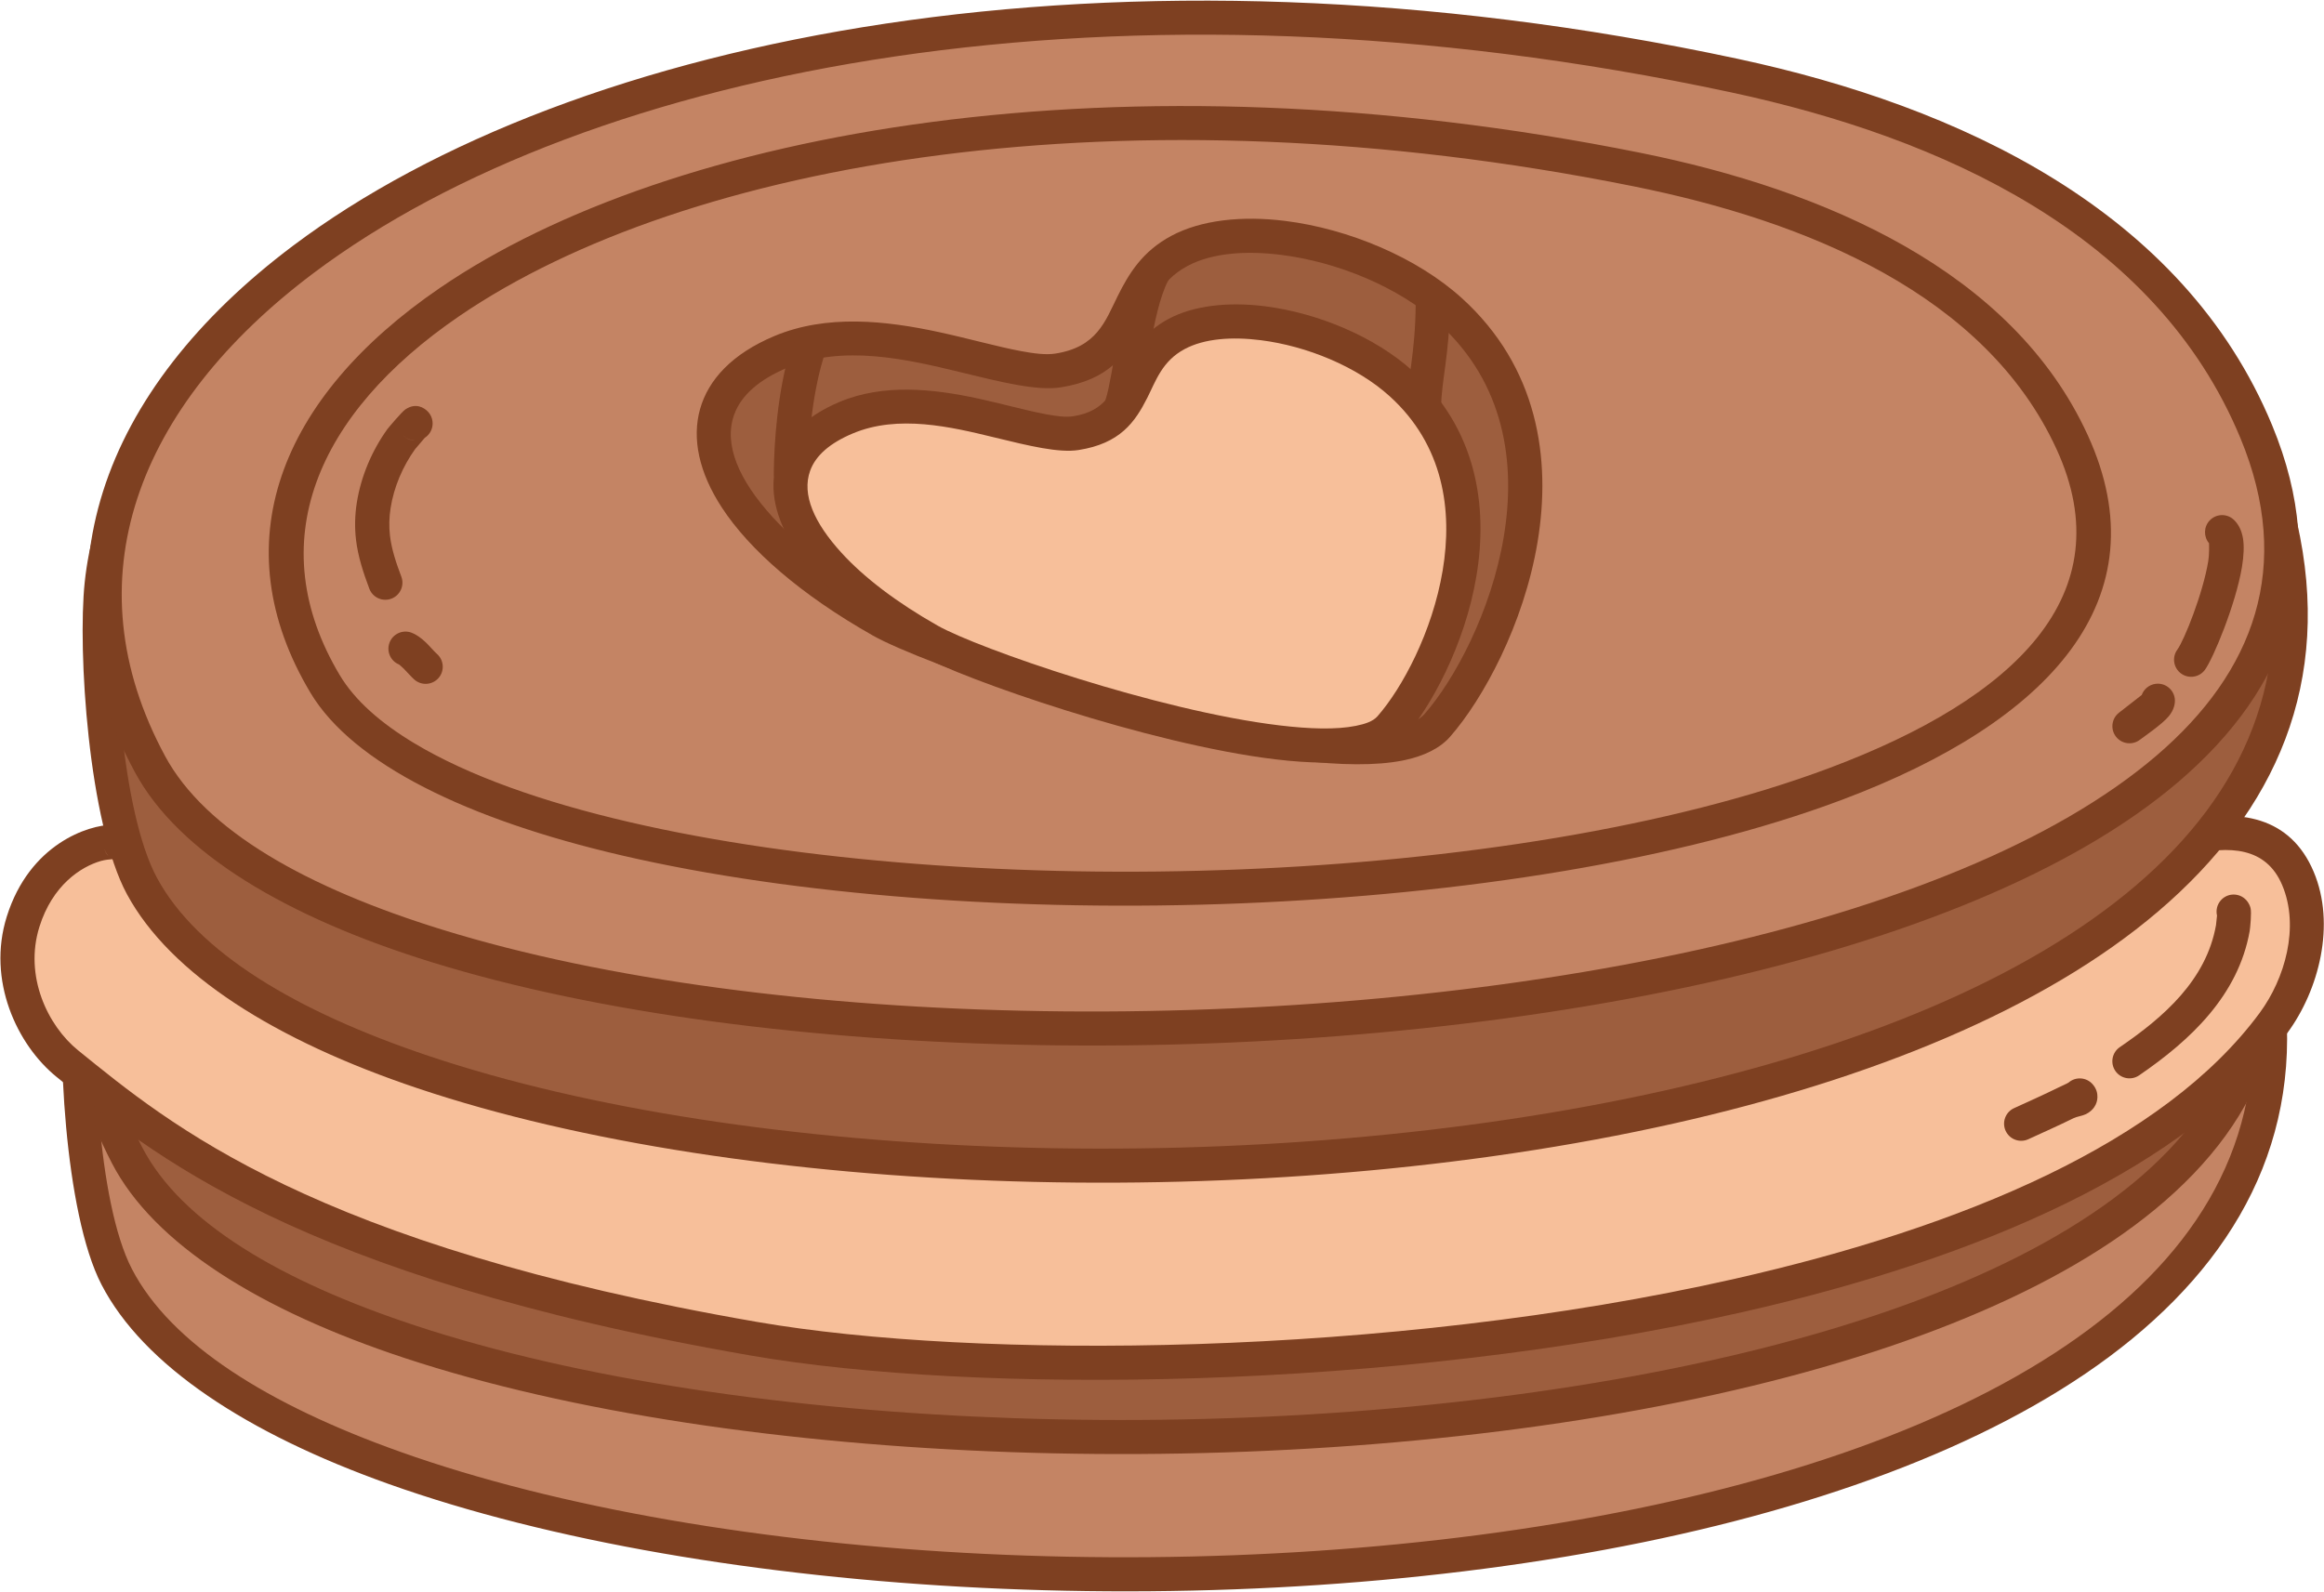 <?xml version="1.0" encoding="UTF-8" standalone="no"?><!DOCTYPE svg PUBLIC "-//W3C//DTD SVG 1.1//EN" "http://www.w3.org/Graphics/SVG/1.1/DTD/svg11.dtd"><svg width="100%" height="100%" viewBox="0 0 2265 1552" version="1.1" xmlns="http://www.w3.org/2000/svg" xmlns:xlink="http://www.w3.org/1999/xlink" xml:space="preserve" xmlns:serif="http://www.serif.com/" style="fill-rule:evenodd;clip-rule:evenodd;stroke-linejoin:round;stroke-miterlimit:2;"><g id="Cookie"><path d="M1669.68,601.444c-850.79,-198.565 -1544.48,-17.973 -1589.85,348.158c-7.967,64.296 -1.183,227.341 33.89,295.072c218.704,422.349 2246.3,436.144 2090.03,-313.232c-45.115,-216.349 -324.66,-281.124 -534.072,-329.998Z" style="fill:#c48464;"/><path d="M1673.47,585.213c-514.449,-120.066 -971.897,-101.978 -1265.42,10.926c-201.131,77.365 -325.958,199.713 -344.755,351.413c-8.23,66.428 -0.605,234.809 35.631,304.786c40.822,78.833 141.622,145.09 279.846,194.326c313.321,111.604 820.361,139.477 1223.14,56.729c193.396,-39.732 362.794,-105.09 476.064,-198.193c116.501,-95.758 174.745,-220.582 142.094,-377.16c-19.002,-91.123 -77.086,-157.021 -154.554,-206.214c-111.858,-71.032 -264.69,-106.889 -392.046,-136.613l-0,0Zm-7.576,32.461c103.581,24.175 224.55,52.144 325.16,100.961c96.841,46.988 174.905,113.205 196.385,216.209c29.855,143.173 -24.102,257.045 -130.629,344.605c-109.756,90.214 -274.21,152.793 -461.606,191.292c-396.883,81.537 -896.517,54.492 -1205.25,-55.478c-128.372,-45.726 -223.518,-105.038 -261.431,-178.253c-33.91,-65.485 -39.853,-223.195 -32.15,-285.359c17.496,-141.207 136.423,-252.387 323.64,-324.4c288.991,-111.161 739.381,-127.788 1245.88,-9.577l0.001,0Z" style="fill:#7e4021;"/><path d="M1679.8,482.995c-1000.2,-233.434 -1790.75,189.809 -1555.96,643.231c218.704,422.349 2320.34,380.817 2058.25,-286.777c-80.763,-205.717 -292.876,-307.579 -502.288,-356.454Z" style="fill:#9d5e3e;"/><path d="M1683.59,466.765c-605.996,-141.433 -1135.65,-42.926 -1411.3,156.431c-189.663,137.166 -261.121,321.677 -163.242,510.694c40.853,78.894 144.164,143.481 285.938,190.199c320.973,105.768 840.613,124.167 1242.13,42.676c192.999,-39.171 358.774,-101.613 463.165,-187.733c108.625,-89.615 152.765,-204.46 97.326,-345.674c-82.787,-210.872 -299.355,-316.494 -514.014,-366.593l-0,-0Zm-7.576,32.461c204.166,47.65 411.822,145.75 490.562,346.314c49.398,125.824 9.277,227.931 -87.511,307.779c-101.022,83.342 -261.811,142.872 -448.582,180.779c-395.998,80.371 -908.509,62.646 -1225.07,-41.668c-131.457,-43.318 -228.89,-100.715 -266.77,-173.868c-89.959,-173.723 -21.141,-342.289 153.176,-468.356c270.31,-195.49 789.953,-289.669 1384.19,-150.98l0,-0Z" style="fill:#7e4021;"/><path d="M118.042,823.354c-2.165,-8.187 -71.729,-0.938 -95.565,75.262c-17.166,54.873 8.824,110.533 43.283,138.379c89.646,72.443 230.205,192.076 669.132,268.096c357.328,61.887 1243.01,14.897 1480.9,-307.874c27.697,-37.578 43.278,-94.824 23.778,-140.934c-47.947,-113.375 -242.324,23.848 -309.247,49.311c-64.991,24.727 -132.986,44.289 -201.068,58.265c-180.013,36.951 -372.421,42.151 -555.614,42.621c-280.795,0.721 -786.678,-87.655 -1055.6,-183.126Z" style="fill:#f7bf9a;"/><path d="M127.263,808.936c-0.47,-0.35 -0.967,-0.69 -1.492,-1.018c-3.075,-1.918 -8.615,-3.902 -16.297,-3.862c-22.981,0.12 -80.636,18.4 -102.904,89.584c-19.384,61.967 9.801,124.873 48.714,156.318c90.688,73.285 232.74,194.652 676.764,271.555c215.855,37.385 623.217,35.426 966.299,-42.41c231.666,-52.559 433.828,-140.338 530.864,-271.998c30.889,-41.91 47.459,-105.889 25.711,-157.314c-22.688,-53.649 -72.151,-62.45 -129.536,-48.667c-73.469,17.645 -160.444,73.466 -200.987,88.892c-64.159,24.411 -131.284,43.72 -198.494,57.517c-178.939,36.731 -370.205,41.814 -552.305,42.281c-278.038,0.713 -777.942,-86.41 -1046.34,-180.878Zm-17.931,28.619c0.977,0.609 2.028,1.113 3.134,1.506c270.354,95.978 778.93,184.81 1061.22,184.086c184.286,-0.473 377.835,-5.79 558.922,-42.962c68.954,-14.154 137.821,-33.97 203.644,-59.014c39.763,-15.129 124.863,-70.33 196.918,-87.636c39.658,-9.525 75.372,-7.837 91.052,29.24c17.252,40.796 2.661,91.306 -21.844,124.554c-93.275,126.557 -288.718,208.744 -511.406,259.266c-338.448,76.785 -740.297,78.953 -953.236,42.073c-433.83,-75.137 -572.895,-193.034 -661.501,-264.636c-30.004,-24.246 -52.798,-72.66 -37.852,-120.44c12.733,-40.703 40.407,-58.622 59.932,-64.263c3.881,-1.122 8.571,-1.595 11.017,-1.774Zm-3.619,-2.99c-2.237,-2.113 -3.215,-4.8 -3.783,-6.95c0.694,2.627 2.007,5 3.783,6.95Z" style="fill:#7e4021;"/><path d="M1682.35,192.288c-854.276,-182.99 -1544.55,10.245 -1583.22,377.143c-6.791,64.431 2.971,227.325 39.275,294.405c226.384,418.283 2253.89,395.035 2083.96,-351.362c-49.06,-215.489 -329.742,-275.146 -540.012,-320.186Z" style="fill:#9d5e3e;"/><path d="M1685.84,175.991c-516.556,-110.649 -973.597,-84.207 -1265.01,34.041c-199.683,81.026 -322.255,205.634 -338.277,357.652c-7.016,66.568 3.684,234.781 41.193,304.085c42.255,78.073 144.249,142.478 283.35,189.18c315.307,105.863 822.771,124.468 1223.97,34.375c192.639,-43.258 360.814,-111.7 472.365,-206.857c114.732,-97.87 170.686,-223.737 135.179,-379.693c-20.663,-90.76 -79.941,-155.586 -158.295,-203.355c-113.137,-68.977 -266.599,-102.036 -394.476,-129.428l-0.001,-0Zm-6.981,32.594c104.005,22.278 225.465,48.033 326.95,95.003c97.683,45.211 176.944,109.991 200.302,212.586c32.466,142.603 -19.402,257.442 -124.311,346.933c-108.09,92.205 -271.374,157.777 -458.035,199.694c-395.328,88.773 -895.372,70.86 -1206.06,-33.452c-129.187,-43.373 -225.4,-100.937 -264.644,-173.446c-35.101,-64.855 -43.924,-222.43 -37.358,-284.725c14.914,-141.503 131.789,-254.837 317.66,-330.259c286.912,-116.421 736.923,-141.273 1245.5,-32.334l-0,-0Z" style="fill:#7e4021;"/><path d="M1690.31,73.674c-1004.3,-215.124 -1786.99,222.491 -1543.95,671.548c226.384,418.283 2326.91,338.364 2052.66,-324.33c-84.507,-204.207 -298.446,-302.177 -508.715,-347.218Z" style="fill:#c48464;"/><path d="M1693.8,57.377c-608.478,-130.338 -1136.24,-22.172 -1408.21,182.187c-187.126,140.608 -255.201,326.394 -153.886,513.591c42.288,78.135 146.761,140.824 289.365,184.944c322.852,99.886 842.741,108.79 1242.7,19.977c192.251,-42.69 356.858,-108.15 459.658,-196.163c106.97,-91.584 149.005,-207.217 90.995,-347.394c-86.625,-209.324 -305.086,-310.973 -520.624,-357.142l-0.001,0Zm-6.981,32.594c205.002,43.913 414.416,138.202 496.806,337.294c51.688,124.901 13.439,227.724 -81.874,309.327c-99.482,85.173 -259.157,147.631 -445.204,188.943c-394.464,87.592 -907.213,79.233 -1225.63,-19.281c-132.226,-40.909 -230.691,-96.516 -269.902,-168.965c-93.117,-172.05 -27.39,-341.845 144.595,-471.076c266.693,-200.395 784.529,-304.052 1381.2,-176.242l0.001,0Z" style="fill:#7e4021;"/><path d="M2152.93,529.547c0.083,1.908 0.375,10.822 -0.746,17.615c-5.17,31.334 -23.333,76.807 -30.136,86.148c-5.415,7.436 -3.775,17.869 3.661,23.285c7.435,5.415 17.869,3.775 23.284,-3.661c7.949,-10.914 30.039,-63.736 36.08,-100.345c1.789,-10.843 2.157,-20.45 0.987,-27.658c-1.335,-8.225 -4.713,-14.305 -9.03,-18.314c-6.739,-6.261 -17.294,-5.871 -23.554,0.868c-5.787,6.231 -5.892,15.72 -0.546,22.062Z" style="fill:#7e4021;"/><path d="M2087.37,677.493l-22.156,17.276c-7.268,5.637 -8.593,16.115 -2.955,23.384c5.637,7.268 16.115,8.593 23.384,2.955c3.268,-2.534 21.275,-14.777 27.955,-22.717c5.602,-6.658 6.557,-13.382 5.937,-17.634c-1.328,-9.102 -9.795,-15.414 -18.898,-14.087c-6.286,0.917 -11.241,5.239 -13.267,10.823Z" style="fill:#7e4021;"/><path d="M413.996,426.797c1.005,-0.643 1.953,-1.408 2.827,-2.29c6.468,-6.54 6.411,-17.101 -0.129,-23.57c-3.355,-3.32 -11.232,-8.662 -21.496,-1.906c-3.526,2.321 -16.907,18.258 -17.661,19.308c-15.107,21.032 -25.773,46.205 -29.794,71.786c-1.88,11.962 -2.199,24.073 -0.768,36.1c1.945,16.359 7.189,32.341 12.979,47.689c3.247,8.607 12.871,12.958 21.477,9.711c8.607,-3.247 12.958,-12.871 9.711,-21.477c-4.847,-12.846 -9.439,-26.168 -11.067,-39.86c-1.07,-8.991 -0.808,-18.045 0.597,-26.987c3.223,-20.505 11.83,-40.658 23.938,-57.516c0.36,-0.5 7.21,-8.462 9.386,-10.988Zm-9.758,2.635c-3.988,-0.174 -7.927,-1.772 -10.985,-4.797c2.745,2.715 6.306,4.728 10.985,4.797Z" style="fill:#7e4021;"/><path d="M388.991,647.827c0.339,0.282 3.137,2.62 4.601,4.129c3.715,3.827 7.279,7.925 10.202,10.515c6.884,6.101 17.427,5.466 23.528,-1.418c6.101,-6.884 5.465,-17.427 -1.419,-23.528c-3.073,-2.724 -6.882,-7.42 -10.849,-11.238c-4.6,-4.428 -9.534,-7.862 -14.01,-9.529c-8.621,-3.209 -18.225,1.184 -21.434,9.805c-3.156,8.477 1.04,17.906 9.381,21.264Z" style="fill:#7e4021;"/><path d="M2160.73,892.578c-0.216,2.253 -0.799,8.231 -0.974,9.221c-9.507,53.736 -51.069,89.806 -93.778,119.031c-7.591,5.195 -9.537,15.576 -4.342,23.167c5.194,7.591 15.575,9.537 23.167,4.342c49.959,-34.187 96.656,-77.874 107.776,-140.733c0.494,-2.789 1.939,-17.98 0.86,-22.264c-1.185,-4.707 -3.672,-7.592 -5.726,-9.331c-7.019,-5.945 -17.545,-5.072 -23.49,1.947c-3.553,4.196 -4.671,9.645 -3.493,14.62Z" style="fill:#7e4021;"/><path d="M2016.03,1055.37c-0.733,0.635 -8.198,3.995 -9.765,4.767c-14.284,7.031 -28.849,13.537 -43.329,20.153c-8.367,3.822 -12.056,13.719 -8.233,22.085c3.823,8.367 13.719,12.056 22.086,8.233c14.771,-6.749 29.627,-13.392 44.198,-20.565c2.884,-1.42 8.868,-2.375 11.938,-3.877c3.948,-1.932 6.565,-4.534 8.158,-6.894c2.057,-3.047 3.028,-6.315 3.097,-9.717c0.075,-3.73 -0.804,-8.102 -4.639,-12.522c-6.029,-6.947 -16.564,-7.692 -23.511,-1.663Z" style="fill:#7e4021;"/><path d="M1598.72,148.958c-506.474,-101.876 -944.691,-22.151 -1169.79,131.595c-157.034,107.259 -212.742,250.17 -126.416,394.704c41.462,69.419 153.198,123.732 303.102,158.566c339.341,78.857 875.397,64.022 1189.71,-54.172c202.127,-76.008 312.672,-195.7 239.311,-355.675c-73.298,-159.839 -255.87,-238.801 -435.923,-275.018l-0,-0Zm-6.573,32.678c169.546,34.104 343.176,105.723 412.197,256.234c65.206,142.193 -41.086,243.022 -220.744,310.58c-309.217,116.277 -836.596,130.482 -1170.43,52.905c-84.586,-19.656 -156.62,-45.147 -209.09,-76.623c-33.076,-19.842 -58.191,-41.875 -72.94,-66.568c-76.857,-128.679 -23.21,-254.592 116.599,-350.086c220.163,-150.377 649.033,-226.086 1144.41,-126.442l0.001,0Z" style="fill:#7e4021;"/><path d="M1400.76,707.218c-64.231,73.267 -474,-63.727 -541.954,-102.214c-169.071,-95.757 -215.409,-212.49 -97.733,-261.998c95.607,-40.223 216.664,26.466 270.003,18.165c80.035,-12.456 56.44,-83.421 118.438,-116.595c65.485,-35.04 194.889,-4.264 263.97,58.366c138.448,125.517 48.635,334.285 -12.724,404.276Z" style="fill:#9d5e3e;"/><path d="M1413.29,718.204c32.086,-36.6 71.79,-109.407 85.195,-189.552c13.695,-81.878 0.154,-171.002 -73.809,-238.058c-43.791,-39.701 -110.447,-67.464 -171.772,-75.184c-42.524,-5.354 -82.472,-0.932 -111.256,14.47c-28.451,15.224 -41.57,37.05 -52.492,59.077c-12.048,24.299 -20.128,49.44 -60.646,55.745c-9.144,1.423 -20.592,-0.002 -33.742,-2.474c-22.879,-4.301 -50.148,-12.07 -79.312,-18.398c-52.127,-11.311 -109.873,-17.633 -160.849,3.814c-41.161,17.316 -64.284,42.537 -72.323,71.186c-8.016,28.565 -1.185,61.627 21.233,95.955c26.805,41.044 76.569,84.79 147.072,124.721c48.299,27.355 266.602,103.927 415.642,121.767c39.807,4.765 74.852,5.292 100.909,0.119c20.776,-4.125 36.428,-12.098 46.15,-23.187l-0,-0.001Zm-25.066,-21.973c-5.696,6.498 -15.402,10.049 -27.575,12.466c-23.358,4.637 -54.773,3.75 -90.456,-0.521c-144.528,-17.3 -356.34,-91.147 -403.177,-117.675c-48.928,-27.711 -87.277,-57.145 -113.819,-86.201c-33.226,-36.374 -48.164,-71.088 -37.635,-100.156c6.826,-18.843 24.337,-34.149 51.971,-45.775c54.044,-22.738 116.695,-8.166 169.042,4.601c39.66,9.673 74.218,18.224 97.061,14.669c47.344,-7.368 64.268,-31.739 78.293,-59.476c10.454,-20.674 18.11,-44.266 45.445,-58.892c23.604,-12.63 56.496,-15.179 91.367,-10.789c54.765,6.895 114.439,31.353 153.546,66.808c64.484,58.461 75.261,136.479 63.321,207.863c-12.229,73.115 -48.111,139.687 -77.384,173.078Z" style="fill:#7e4021;"/><path d="M1355.09,709.201c-53.261,60.754 -393.047,-52.843 -449.395,-84.757c-140.196,-79.403 -178.62,-176.199 -81.042,-217.252c79.279,-33.354 179.661,21.946 223.891,15.063c66.366,-10.329 46.8,-69.174 98.21,-96.682c54.3,-29.056 161.604,-3.536 218.887,48.398c114.802,104.08 40.328,277.193 -10.551,335.23Z" style="fill:#f7bf9a;"/><path d="M1367.63,720.188c26.847,-30.624 60.095,-91.529 71.311,-158.587c11.506,-68.789 0.043,-143.64 -62.098,-199.978c-36.712,-33.283 -92.581,-56.587 -143.992,-63.059c-35.915,-4.522 -69.642,-0.695 -93.954,12.313c-24.216,12.958 -35.438,31.485 -44.734,50.233c-9.61,19.381 -15.858,39.647 -48.175,44.676c-7.323,1.14 -16.486,-0.057 -27.016,-2.036c-18.95,-3.563 -41.534,-10 -65.689,-15.241c-43.779,-9.499 -92.273,-14.691 -135.086,3.321c-35.132,14.78 -54.746,36.43 -61.607,60.883c-6.839,24.369 -1.162,52.608 17.964,81.893c22.413,34.32 63.981,70.951 122.934,104.34c40.175,22.754 221.749,86.481 345.72,101.32c33.36,3.994 62.731,4.4 84.567,0.065c17.964,-3.567 31.449,-10.555 39.855,-20.143l-0,-0Zm-25.066,-21.974c-4.38,4.997 -11.918,7.563 -21.28,9.421c-19.138,3.8 -44.877,3.034 -74.114,-0.466c-119.459,-14.299 -294.542,-75.301 -333.255,-97.227c-40.266,-22.806 -71.838,-47.01 -93.681,-70.923c-26.649,-29.173 -39.078,-56.847 -30.633,-80.161c5.436,-15.006 19.515,-27.044 41.523,-36.303c44.247,-18.616 95.535,-6.496 138.393,3.957c33.334,8.13 62.397,15.199 81.597,12.211c40.509,-6.304 55.023,-27.113 67.024,-50.846c8.429,-16.67 14.444,-35.815 36.486,-47.609c19.13,-10.237 45.802,-12.19 74.064,-8.632c44.852,5.646 93.738,25.645 125.766,54.682c52.661,47.744 61.361,111.488 51.611,169.785c-10.04,60.027 -39.468,114.698 -63.501,142.111l0,0Z" style="fill:#7e4021;"/><path d="M1108.75,258.534c-16.505,31.823 -23.69,107.884 -31.145,130.748c-2.852,8.745 1.933,18.161 10.678,21.012c8.745,2.852 18.161,-1.933 21.013,-10.678c7.158,-21.952 13.197,-95.181 29.044,-125.735c4.235,-8.166 1.044,-18.234 -7.121,-22.469c-8.166,-4.235 -18.234,-1.044 -22.469,7.122Z" style="fill:#7e4021;"/><path d="M770.648,339.252c-13.022,42.687 -16.252,93.397 -16.504,121.781c-0.082,9.198 7.32,16.732 16.518,16.814c9.198,0.081 16.732,-7.32 16.814,-16.518c0.232,-26.181 3.044,-72.977 15.055,-112.351c2.684,-8.798 -2.28,-18.12 -11.079,-20.804c-8.798,-2.684 -18.12,2.28 -20.804,11.078Z" style="fill:#7e4021;"/><path d="M1379.74,296.598c-0.334,48.538 -8.278,74.029 -8.521,99.835c-0.086,9.198 7.312,16.736 16.51,16.822c9.198,0.086 16.736,-7.312 16.822,-16.51c0.243,-25.827 8.187,-51.339 8.522,-99.917c0.063,-9.199 -7.353,-16.718 -16.552,-16.781c-9.198,-0.064 -16.718,7.353 -16.781,16.551Z" style="fill:#7e4021;"/></g></svg>